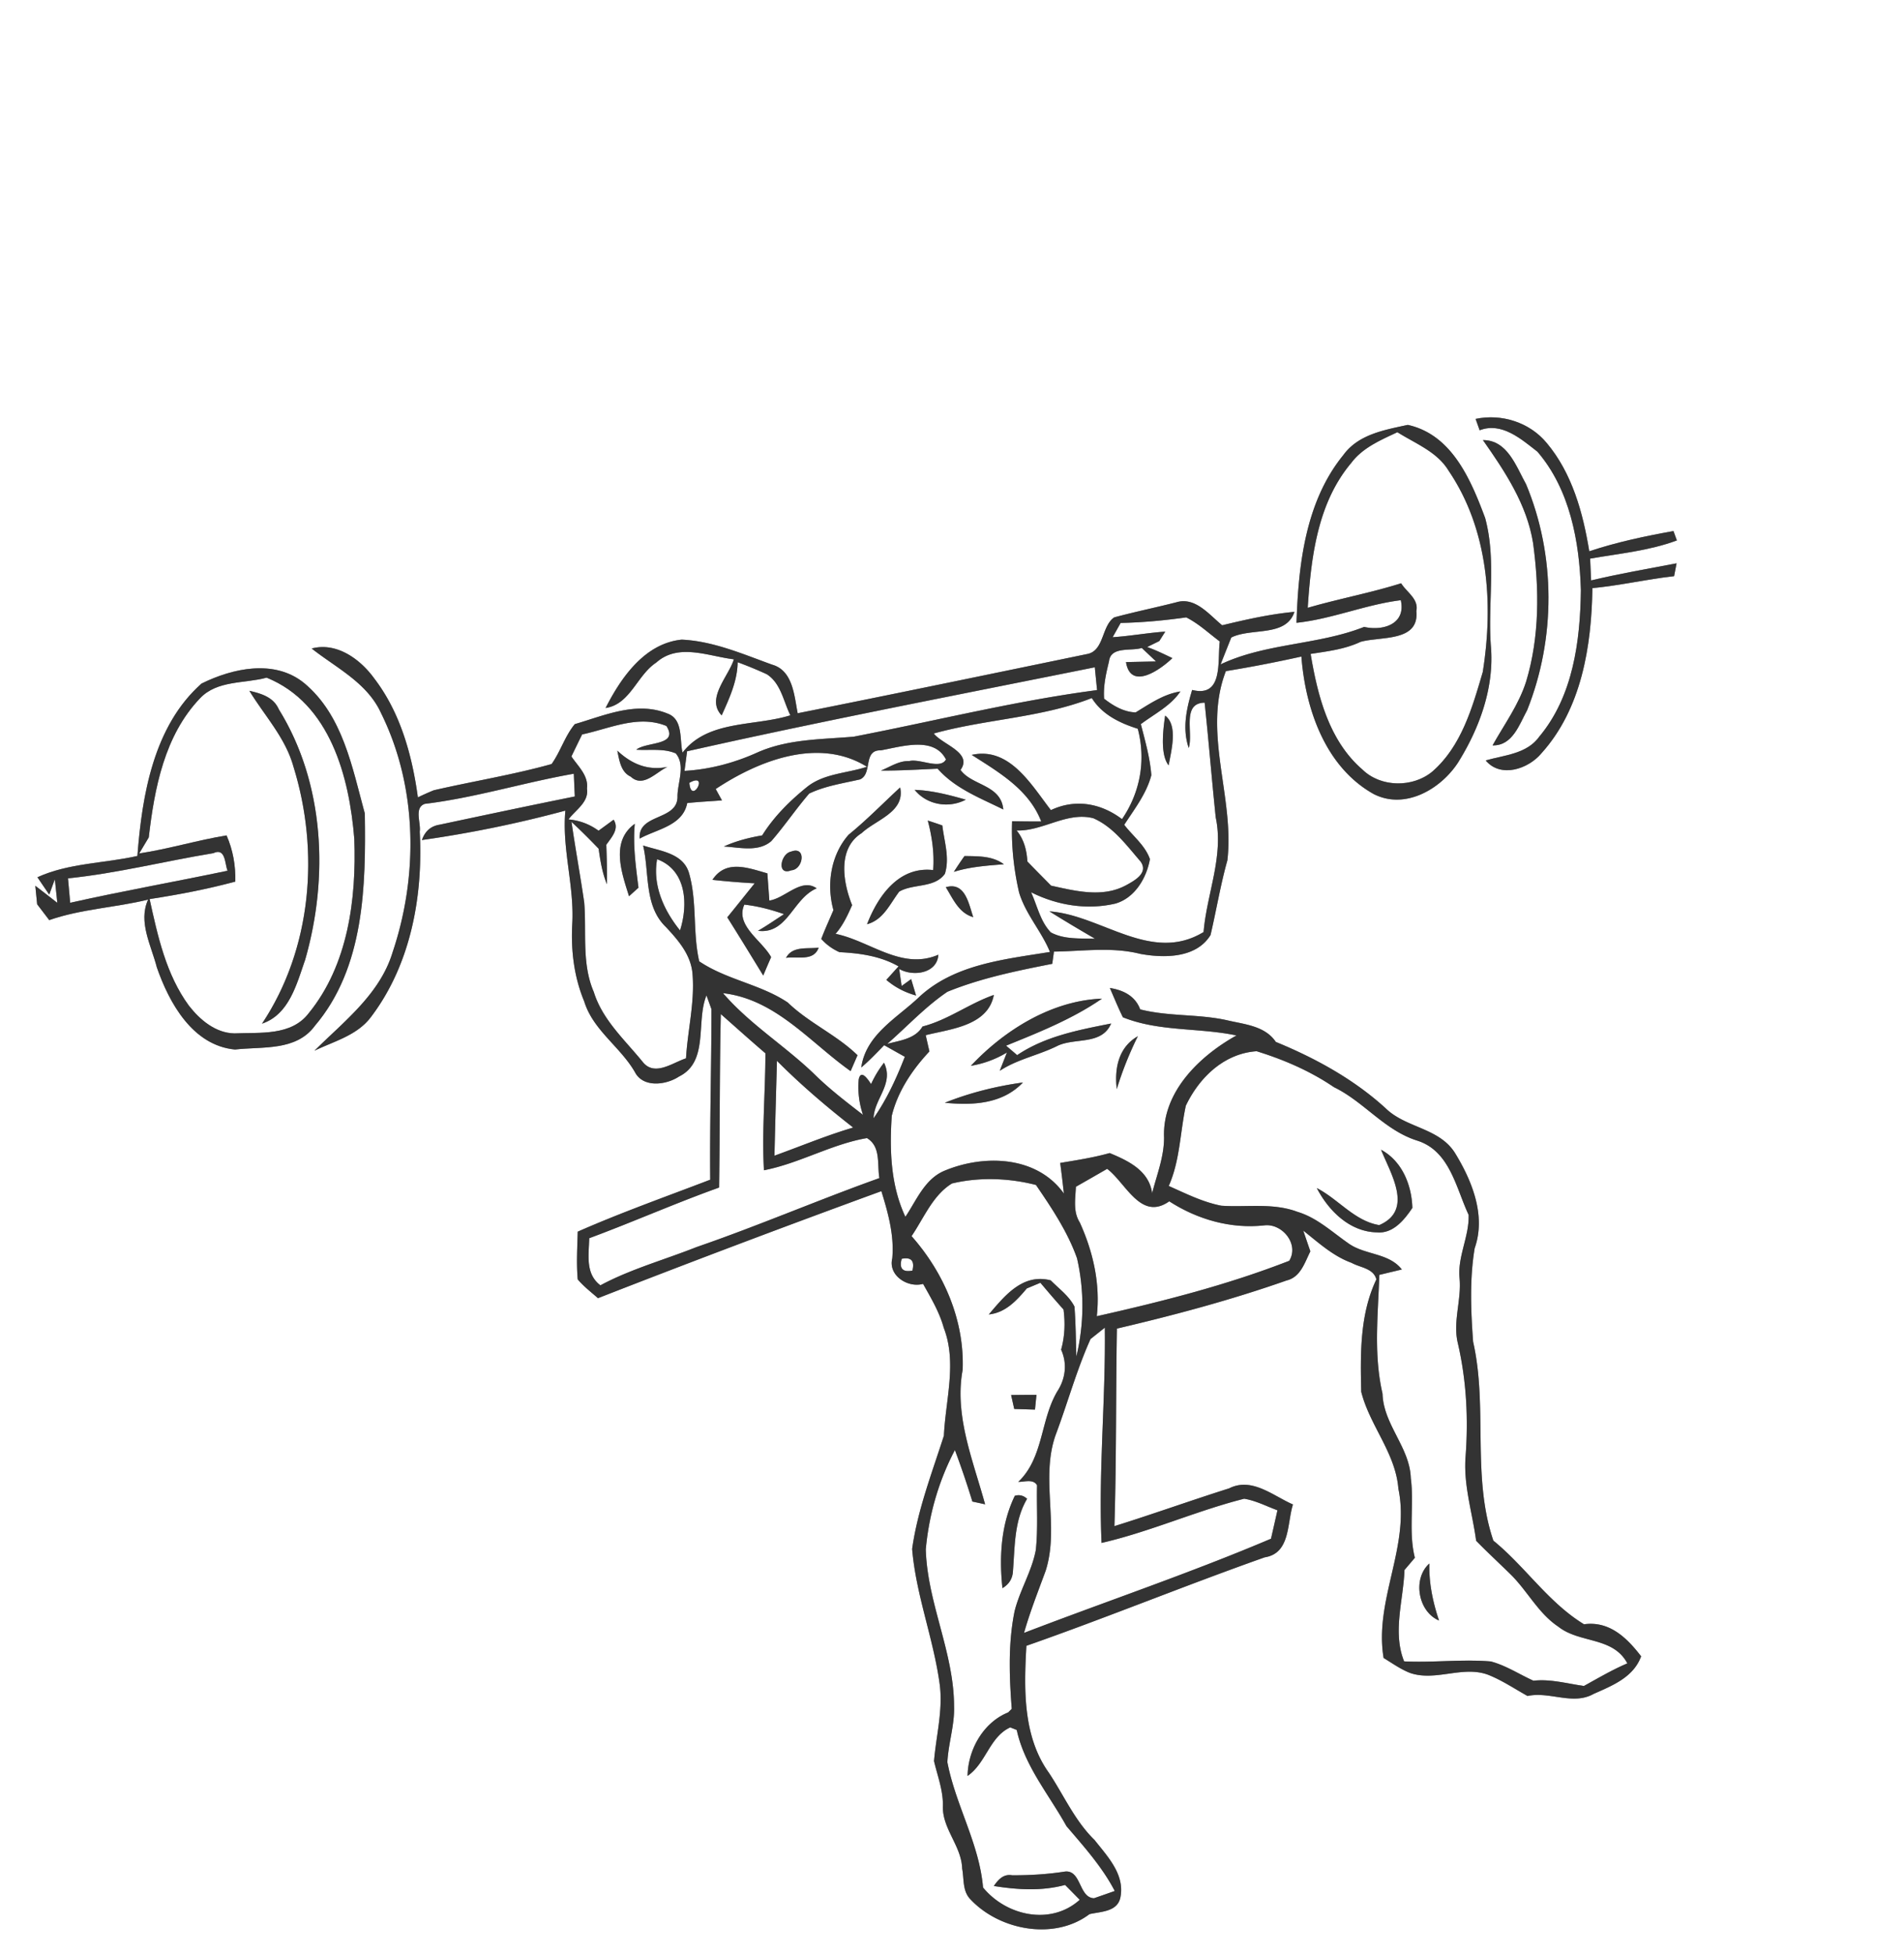 <svg width="268pt" height="275pt" viewBox="0 0 268 275" xmlns="http://www.w3.org/2000/svg"><rect x="0" y="0" width="268" height="275" fill="#808080" stroke="none"/><g fill="#FFF"><path d="M0 0h268v275H0V0m207.7 58.95c.14.4.43 1.2.57 1.6 3.09-1.2 5.84 1.23 8.13 3.01 4.58 5.32 5.92 12.67 6.12 19.49-.09 7.15-1.1 14.92-5.84 20.59-1.75 2.46-4.91 2.61-7.56 3.37 2.11 2.53 6.01 1.2 7.84-1 5.66-6.26 7.06-15.1 7.18-23.25 3.86-.36 7.65-1.25 11.5-1.68.09-.45.26-1.36.35-1.81-4.02.77-8.05 1.46-12.03 2.41-.04-.77-.1-2.3-.14-3.07 4.08-.71 8.32-1.11 12.21-2.56l-.48-1.32c-3.99.72-7.99 1.56-11.85 2.85-.88-5.4-2.4-10.97-5.99-15.24-2.4-2.91-6.36-4.16-10.01-3.39m-18.63 5.1c-5.33 6.55-6.31 15.44-6.58 23.59 5.01-.53 9.69-2.56 14.68-3.18.77 3.39-2.54 4.36-5.16 3.76-6.52 2.57-13.84 2.26-20.2 5.27.37-.95 1.12-2.83 1.5-3.78 2.83-1.41 7.71-.02 8.89-3.61-3.44.32-6.81 1.08-10.17 1.89-1.83-1.48-3.79-4.05-6.47-3.23-2.9.74-5.84 1.34-8.73 2.12-1.82 1.25-1.39 4.76-3.87 5.17-13.55 2.8-27.1 5.61-40.68 8.32-.49-2.46-.66-6.01-3.6-6.84-4.13-1.49-8.28-3.31-12.72-3.52-5.2.52-8.54 5.33-10.72 9.62 3.48-.52 4.41-4.61 7.13-6.39 3.11-2.79 7.34-.89 10.93-.46-.77 2.45-3.98 5.54-1.72 7.89 1.07-2.38 2.21-4.82 2.25-7.48 1.39.51 2.76 1.07 4.1 1.69 1.99 1.27 2.34 3.81 3.32 5.78-5.09 1.59-11.6.62-15.18 5.25-.43-1.81.12-4.68-2.1-5.49-4.35-1.79-8.87.26-13.06 1.48-1.39 1.67-2.01 3.85-3.27 5.62-5.46 1.52-11.07 2.42-16.59 3.69-.75.31-1.5.64-2.23 1-.81-5.93-2.46-11.94-6.16-16.76-1.96-2.7-5.28-5.12-8.79-4.19 3.49 2.75 7.83 4.83 9.77 9.1 5.12 10.35 5.27 22.8 1.62 33.65-1.78 5.88-6.83 9.71-11 13.85 2.77-1.34 6.01-2.15 7.95-4.74 5.6-7.37 7.36-17.01 6.87-26.09.19-1.23-.83-3.38.72-3.91 7.1-.86 13.94-3.01 20.97-4.24.03.8.1 2.4.14 3.2-6.35 1.28-12.68 2.62-19.02 3.97-1.23.19-2.07.91-2.5 2.16 6.79-.96 13.56-2.35 20.19-4.14-.5 5.38 1.28 10.61.97 15.97-.2 3.7.25 7.44 1.68 10.87 1.24 4.06 5.1 6.4 7.15 9.98 1.16 2.22 4.4 1.79 6.18.61 4.27-2.1 2.36-7.73 3.88-11.42.18.48.53 1.45.7 1.93.01 7.99-.25 16-.17 24-6.24 2.39-12.54 4.62-18.65 7.31-.06 2.24-.2 4.49 0 6.72.84.99 1.88 1.79 2.85 2.64 13.24-5.17 26.55-10.19 39.89-15.06.95 3.08 1.83 6.22 1.53 9.48-.59 2.4 2.19 4.17 4.34 3.57 1.11 1.98 2.3 3.97 2.91 6.18 1.89 4.89.25 10.15.02 15.18-1.68 5.24-3.7 10.46-4.47 15.94.54 6.48 3.01 12.62 3.88 19.05.48 3.63-.5 7.2-.8 10.8.48 2.06 1.27 4.06 1.25 6.22-.16 3.26 2.62 5.69 2.71 8.91.27 1.4.04 3.03 1.04 4.19 4.09 4.5 11.91 5.98 16.88 2.22 1.6-.37 3.92-.31 4.35-2.34.66-3.24-1.81-5.77-3.63-8.09-2.77-2.69-4.31-6.26-6.41-9.43-3.71-5.15-3.53-11.87-3.19-17.9 11.25-3.94 22.29-8.47 33.54-12.45 3.63-.57 3.13-4.74 3.98-7.44-2.8-1.22-5.78-3.88-8.97-2.27-5.41 1.71-10.75 3.63-16.16 5.32.29-9.26.19-18.53.35-27.8 8.07-1.89 16.09-4.03 23.91-6.78 1.95-.47 2.53-2.52 3.32-4.09-.34-.98-.67-1.95-1-2.92 2.14 1.69 4.2 3.6 6.81 4.54 1.18.67 3.08.75 3.48 2.33-2.34 4.93-2.25 10.48-2.13 15.8 1.19 4.77 4.84 8.62 5.23 13.65 1.7 8.12-3.44 15.67-2.08 23.82 1.22.74 2.39 1.59 3.73 2.11 3.58 1.23 7.37-1.06 10.94.24 1.97.77 3.74 1.97 5.59 3 3.12-.68 6.38 1.35 9.3-.29 2.65-1.18 5.6-2.33 6.69-5.29-1.99-2.6-4.47-5.01-8.04-4.51-5.03-3.07-8.26-8.11-12.76-11.77-3.07-9.03-.76-18.8-2.85-27.99-.32-4.36-.5-8.84.22-13.16 1.62-4.59-.37-9.49-2.77-13.4-2.24-3.56-6.92-3.51-9.76-6.29-4.48-4.09-9.88-7.05-15.46-9.34-1.5-2.23-4.31-2.46-6.7-3.01-4.08-.95-8.33-.53-12.39-1.57-.71-1.9-2.39-2.71-4.27-3.01.6 1.38 1.17 2.77 1.83 4.12 5.09 2.05 10.7 1.44 15.99 2.56-5.22 2.91-10.46 7.96-10.19 14.38 0 2.71-1.02 5.23-1.68 7.82-.43-3.16-3.33-4.56-5.98-5.65-2.28.64-4.63 1-6.96 1.39.19 1.43.36 2.87.52 4.31-3.82-5.36-11.33-5.55-16.93-3.16-2.7 1.2-3.83 4.13-5.38 6.43-2.08-4.43-2.24-9.41-1.92-14.2.83-3.44 2.9-6.51 5.3-9.07-.13-.57-.39-1.71-.52-2.29 3.52-.88 8.76-1.31 9.59-5.66-3.47 1.21-6.45 3.52-10.04 4.44-1.03 1.76-3.2 1.96-4.97 2.45 2.81-2.45 5.37-5.24 8.48-7.34 4.72-1.92 9.76-2.95 14.75-3.93l.24-1.72c4.05-.05 8.16-.69 12.15.32 3.35.61 7.88.63 9.89-2.65.82-3.49 1.4-7.05 2.37-10.51 1.04-8.85-3.54-18.03-.21-26.63 3.56-.58 7.11-1.27 10.63-2.05.57 7.37 3.36 15.53 10.16 19.34 4.4 2.26 9.42-.65 11.88-4.41 3.04-4.87 5.13-10.58 4.63-16.41-.45-6 .79-12.15-.81-18.03-2-5.35-4.67-11.73-10.89-13.09-3.29.72-6.95 1.32-9.08 4.26m19.66-2.12c3.1 4.41 6.19 9.05 7.06 14.49.88 6.46.92 13.18-.97 19.46-1.03 3.27-3.08 6.05-4.73 9.01 2.81.07 3.75-2.92 4.86-4.94 4.03-10.09 4.04-21.79-.15-31.82-1.4-2.5-2.61-6.21-6.07-6.2M28.37 96.19c-6.75 5.98-8.37 15.68-9.03 24.26-4.66 1.05-9.71 1-14.07 3 .55.82 1.1 1.63 1.66 2.44l.79-2.16c.09.83.26 2.49.35 3.32-1.03-.8-2.06-1.61-3.1-2.4l.26 2.6c.42.55 1.27 1.67 1.7 2.23 4.5-1.57 9.31-1.76 13.92-2.89-1.43 3.13.43 6.44 1.22 9.52 1.76 5.07 5.07 11.02 11.01 11.58 3.89-.44 8.62.25 11.25-3.35 6.97-8.21 7.17-19.65 7.02-29.87-1.78-6.47-3.08-13.8-8.53-18.34-4.16-3.4-10.06-2.11-14.45.06m108.29 53.79c1.8-.3 3.49-.92 5.07-1.87-.25.65-.76 1.93-1.01 2.58 2.47-1.64 5.47-2.19 8.11-3.51 2.49-1.2 6.24-.05 7.57-3.15-4.59.91-9.28 1.79-13.23 4.45-.52-.45-1.04-.89-1.56-1.33 4.63-1.88 9.36-3.76 13.5-6.62-7.08.27-13.73 4.42-18.45 9.45m20.53 3.28a49.1 49.1 0 012.97-7.44c-2.73 1.55-3.31 4.54-2.97 7.44m-24.2 1.92c3.91.39 8.11.19 10.99-2.85-3.76.52-7.46 1.44-10.99 2.85z"/><path d="M190.2 65.14c1.61-2.15 4.14-3.21 6.49-4.32 2.53 1.6 5.59 2.74 7.21 5.42 5.6 8.25 6.34 18.72 4.81 28.32-1.47 5.01-3.02 10.49-7.13 14.04-2.74 2.25-7.23 2.21-9.8-.3-4.71-4.05-6.32-10.4-7.3-16.28 2.38-.37 4.82-.65 7.03-1.7 2.81-.8 8.29.06 7.85-4.33.36-1.71-1.37-2.65-2.14-3.91-4.32 1.36-8.79 2.18-13.15 3.45.47-7.09 1.37-14.75 6.13-20.39zM157.74 87.66c3.09-.06 6.16-.35 9.23-.78 1.74.87 3.17 2.23 4.72 3.39-.35 2.73.55 7.94-3.89 6.82-.8 2.66-1.41 5.44-.48 8.17.68-2.12-1.04-6.33 2.24-6.38.57 5.37 1 10.76 1.56 16.14 1.17 5.46-1.26 10.74-1.71 16.14-7.39 4.49-14.4-2.41-21.7-2.91 2.12 1.32 4.26 2.6 6.42 3.85-2.08-.07-4.32.13-6.22-.89-1.49-1.55-1.91-3.76-2.78-5.65 3.65 1.84 7.88 2.53 11.88 1.59 2.73-.79 4.38-3.6 4.85-6.25-.67-1.93-2.4-3.25-3.62-4.83 1.44-2.22 3.14-4.38 3.82-6.99-.19-2.44-.87-4.82-1.48-7.18 1.92-1.44 4.2-2.56 5.57-4.6-2.36.37-4.31 1.74-6.3 2.95-1.67-.05-3.16-.93-4.44-1.93-.13-1.78.27-3.54.69-5.25.24-2.18 3.17-1.4 4.61-1.89.67.63 1.34 1.26 2.01 1.9-1.06.02-3.17.07-4.23.09.66 4.07 4.89 1.03 6.53-.56-1.17-.56-2.33-1.13-3.55-1.56l1.71-.84.84-1.33c-2.48.17-4.93.63-7.41.79.29-.51.85-1.51 1.13-2.01M164 100.7c-.3 2.07-.71 5.48.49 7 .38-2.08 1.34-5.63-.49-7z"/><path d="M96.71 105.72c19.06-4.29 38.25-7.96 57.39-11.82l.32 3.21c-11.54 1.51-22.85 4.36-34.27 6.56-4.48.38-9.1.32-13.32 2.12-3.31 1.52-6.83 2.48-10.48 2.69l.36-2.76zM28.15 98.27c2.42-2.57 6.23-2.05 9.38-2.91 8.94 3.62 11.64 13.98 12.34 22.68.31 8.47-.88 17.75-6.4 24.52-2.47 3.25-6.86 2.7-10.46 2.86-2.66-.04-4.86-1.9-6.42-3.9-3.21-4.38-4.39-9.8-5.53-15 4.05-.62 8.09-1.39 12.06-2.46.06-2.25-.33-4.45-1.23-6.5-4.14.68-8.15 1.91-12.3 2.54.34-.56 1.01-1.69 1.35-2.26.8-6.92 2.22-14.35 7.21-19.57m6.95-1.06c2.15 3.52 5.09 6.62 6.21 10.69 3.7 11.93 2.58 25.62-4.43 36.15 3.83-1.29 4.88-5.59 6.07-8.98 3.33-11.57 2.75-24.85-3.71-35.26-.74-1.71-2.48-2.22-4.14-2.6z"/><path d="M153.68 98.23c1.46 2.33 3.93 3.52 6.47 4.32 1.17 4.42.35 8.96-2.22 12.72-2.97-2.25-6.58-2.89-10.01-1.27-2.74-3.53-5.81-8.96-11.14-7.77 3.84 2.46 8.04 4.87 9.78 9.37-1.37 0-2.74-.01-4.1-.04-.13 3.36.23 6.74.98 10.02.91 3.05 3.15 5.45 4.35 8.38-6.38 1.04-13.42 1.71-18.39 6.32-3.08 2.95-7.53 5.28-8.17 9.94 1.14-.98 2.18-2.06 3.22-3.14.97.54 1.93 1.09 2.91 1.63-1.18 3.02-2.53 5.98-4.4 8.65.09-2.77 2.91-4.83 1.47-7.81-.73.93-1.33 1.93-1.82 3-.37-.54-1.41-2.2-1.74-.66-.15 1.69.05 3.35.6 4.99-2.33-1.8-4.67-3.59-6.77-5.65-4.14-4.02-9.14-7.07-12.93-11.47 7.42.85 12.23 6.92 17.96 10.97.24-.56.73-1.68.97-2.24-2.96-2.88-6.84-4.54-9.81-7.41-3.82-2.57-8.62-3.2-12.47-5.8-.93-4.05-.29-8.31-1.4-12.29-.77-2.95-4.08-3.21-6.5-4.01.91 3.82.11 8.49 3.2 11.46 1.76 1.88 3.57 3.96 3.76 6.67.32 3.96-.69 7.88-.92 11.82-1.87.6-4.38 2.57-6.05.56-2.53-3.13-5.71-5.95-6.93-9.9-1.73-3.99-1-8.4-1.35-12.61-.55-3.78-1.24-7.54-1.79-11.33 1.31 1.22 2.58 2.49 3.82 3.78.24 1.7.51 3.4 1.17 5 .04-1.86-.03-3.71-.09-5.55.71-1.03 1.88-2.22 1.03-3.53l-2.12 1.55a8.302 8.302 0 00-4.23-1.59c.98-1.34 2.9-2.42 2.6-4.34.23-1.84-1.26-3.13-2.19-4.52.5-1.04 1-2.07 1.51-3.1 3.88-.82 7.89-2.81 11.86-1.19 1.78 2.81-2.8 2.18-4.24 3.34 1.85.12 3.83-.22 5.56.52 1.4 1.68.26 4.05.24 6.01.11 3.51-5.6 2.39-5.32 5.98 2.4-1.33 6.07-1.8 6.69-5 1.63-.18 3.26-.25 4.89-.38l-.88-1.6c6.04-4.01 14.52-7.34 21.28-3.13-2.79.93-6.01.93-8.4 2.82-2.43 1.96-4.68 4.18-6.34 6.84-1.86.32-3.68.78-5.39 1.56 2.19.12 4.84.83 6.68-.76 1.87-2.15 3.47-4.53 5.33-6.69 2.26-1.08 4.73-1.43 7.15-1.99 1.81-.78.37-4.16 2.93-4.09 2.91-.52 7.48-2.02 9.17 1.28-.81 1.49-3.66-.16-5.17.23-1.46-.06-2.7.83-4 1.34 2.67.01 5.34-.15 8-.27 2.45 2.8 6 4.13 9.24 5.74-.32-3.51-4.44-3.35-6.02-5.56 1.74-2.45-2.52-3.54-3.77-5.13 7.33-2.04 15.16-2.2 22.25-4.99m-66.79 7.4c.28 1.33.48 3.01 1.89 3.66 1.75 1.63 3.59-.66 5.17-1.37-2.79.56-5.07-.42-7.06-2.29m32.56 11.83c-2.51 2.85-3.14 7-2.14 10.61-.57 1.35-1.19 2.68-1.71 4.06.72.8 1.57 1.42 2.56 1.86 2.87.14 5.78.55 8.32 2-.58.63-1.15 1.27-1.72 1.9 1.22 1.05 2.63 1.77 4.18 2.2-.17-.58-.52-1.73-.69-2.31l-1.34.97c-.09-.6-.26-1.8-.34-2.4 1.9 1.11 5.34.67 5.51-2-5.17 2.23-9.6-1.94-14.47-2.94 1.04-1.19 1.7-2.61 2.33-4.04-1.29-3.2-2.09-7.97 1.34-10.13 2.01-1.89 6.16-2.97 5.42-6.43-2.41 2.22-4.7 4.58-7.25 6.65m9.3-6.31c1.71 2.13 4.8 2.64 7.19 1.38-2.36-.67-4.74-1.29-7.19-1.38m1.84 4.32c.6 2.27.94 4.61.76 6.97-4.83-.56-7.77 3.64-9.31 7.62 2.31-.63 3.21-2.85 4.53-4.59 2-1.16 4.97-.46 6.43-2.51.7-2.24-.1-4.56-.36-6.8-.68-.24-1.37-.47-2.05-.69m-42.05 10.65c.33-.3.99-.9 1.33-1.2-.37-2.98-.8-5.97-.52-8.99-3.44 2.48-1.85 6.87-.81 10.19m22.81-6.28c-1.47.28-2.08 3.45.03 2.63 1.72-.12 2.15-3.48-.03-2.63m24.41.62c-.52.73-1.02 1.48-1.5 2.23 2.28-.72 4.67-.88 7.04-1.07-1.62-1.2-3.62-1.12-5.54-1.16m-35.48 3.35c1.98.22 3.96.38 5.95.49-1.29 1.59-2.56 3.2-3.86 4.79 1.71 2.71 3.38 5.45 5.06 8.19.36-.87.73-1.73 1.11-2.59-1.28-2.35-5.1-4.45-3.77-7.39 1.92.21 3.78.71 5.59 1.34-1.22.78-2.4 1.62-3.67 2.34 4.17.53 4.89-4.54 8.26-5.97-2.17-1.53-4.42 1.39-6.66 1.72l-.28-3.83c-2.76-.78-5.82-1.98-7.73.91m32.85 1.04c1.02 1.64 1.83 3.64 3.86 4.21-.64-1.87-1.13-5.01-3.86-4.21m-22.49 9.94c1.57-.25 3.9.54 4.59-1.44-1.59.22-3.67-.28-4.59 1.44z"/><path d="M97.03 110.16c2.9-1.63.26 3.26 0 0zM143.1 116.87c3.73.1 7.05-2.68 10.79-1.73 2.82 1.22 4.7 3.84 6.66 6.1 1.16 1.62-.91 2.71-2.08 3.35-3.31 1.77-7.08.79-10.52.04-1.11-1.13-2.24-2.26-3.34-3.4-.09-1.59-.48-3.12-1.51-4.36zM9.57 123.6c6.89-.7 13.62-2.42 20.45-3.54 1.76-.83 1.61 1.52 2.01 2.47-7.37 1.55-14.8 2.86-22.15 4.51-.08-.86-.24-2.58-.31-3.44zM95.72 130.93c-2.26-2.79-3.89-6.34-3.23-10.02 4.17 1.53 4.39 6.41 3.23 10.02zM101.22 167.11c.12-8.14.05-16.28.24-24.41 2.09 1.84 4.16 3.71 6.28 5.52-.01 5.49-.51 10.97-.21 16.46 5-.97 9.52-3.68 14.5-4.53 2 1.21 1.41 3.68 1.75 5.63-8.64 3.09-17.06 6.72-25.74 9.71-4.51 1.79-9.24 3.08-13.53 5.38-2.15-1.62-1.63-4.28-1.57-6.63 6.14-2.27 12.12-4.93 18.28-7.13zM166.91 155.6c1.89-3.97 5.38-7.36 9.97-7.67 3.85 1.19 7.55 2.79 10.89 5.06 4.21 2.04 7.13 6.08 11.69 7.51 4.62 1.45 5.46 6.62 7.26 10.46.1 3.03-1.57 5.84-1.28 8.88.31 3.12-1.01 6.2-.21 9.3 1.19 5.19 1.46 10.53 1.06 15.83-.32 4.02.96 7.9 1.49 11.85 1.54 1.58 3.17 3.08 4.75 4.63 2.43 2.34 3.96 5.56 6.82 7.46 3.01 2.38 7.7 1.37 9.71 5.16-2.12.9-4.1 2.07-6.11 3.18-2.36-.33-4.7-1.01-7.11-.74-1.99-.9-3.86-2.14-5.99-2.71-4.06-.34-8.14.19-12.21-.01-1.66-4.12-.1-8.59.05-12.86.37-.43 1.1-1.29 1.46-1.72-.92-3.68-.08-7.49-.57-11.21-.14-4.33-3.86-7.53-3.98-11.88-1.28-5.53-.63-11.13-.45-16.72.79-.19 2.37-.57 3.17-.76-1.79-2.31-5.08-2.03-7.37-3.57-2.37-1.62-4.51-3.7-7.32-4.54-3.44-1.3-7.15-.62-10.71-.86-2.61-.5-5-1.71-7.41-2.78 1.59-3.59 1.59-7.53 2.4-11.29m27.48 6.19c1.37 3.4 4.62 8.52-.26 10.61-3.48-.58-5.75-3.66-8.78-5.21 1.67 3.21 4.65 6.17 8.49 6.23 2.25.2 3.83-1.76 4.96-3.44-.09-3.22-1.45-6.6-4.41-8.19m8.16 66.25c-.87-2.59-1.43-5.27-1.36-8.02-2.4 2.14-1.59 6.78 1.36 8.02z"/><path d="M109.36 149.28c3.35 3.37 6.98 6.46 10.73 9.39-3.77 1.11-7.39 2.63-11.08 3.96.1-4.45.23-8.9.35-13.35zM151.44 167c1.47-.83 2.93-1.67 4.4-2.52 2.64 1.99 4.73 7.4 8.74 4.57 3.97 2.56 8.68 3.91 13.41 3.38 2.49-.28 4.91 2.63 3.48 4.99-8.77 3.42-17.92 5.74-27.09 7.8.51-4.56-.51-9.05-2.39-13.19-.98-1.54-.62-3.33-.55-5.03zM128.31 173.95c1.73-2.55 2.98-5.75 5.68-7.41 3.83-.92 8.04-.77 11.83.21 2.22 3.25 4.46 6.59 5.78 10.32 1.04 4.52 1 9.32-.1 13.83-.07-2.34-.08-4.69-.26-7.03-.76-1.51-2.19-2.52-3.35-3.7-3.93-1.01-6.46 2.15-8.71 4.8 2.35-.24 3.92-1.96 5.35-3.66.48-.2 1.44-.6 1.91-.8 1.07 1.27 2.15 2.53 3.26 3.77.25 1.89.18 3.8-.34 5.64.88 1.96.63 4.08-.53 5.86-2.41 4.04-1.92 9.34-5.5 12.75.85.03 2.1-.47 2.64.48-.07 3.03.15 6.08-.17 9.1-.56 3.01-2.26 5.66-2.99 8.62-.92 4.52-.75 9.16-.4 13.74l-.5.5c-3.51 1.41-5.66 5.25-5.72 8.94 2.62-1.8 3.09-5.51 6.01-6.83l.91.36c1.1 5.07 4.54 9.09 7 13.53 2.46 2.89 5.03 5.73 6.8 9.13-.73.26-2.19.77-2.92 1.02-2.14-.07-1.77-3.93-4.03-3.76-2.49.39-4.99.54-7.49.53-1.22-.22-1.97.61-2.58 1.51 3.34.53 6.73.74 10.03-.15.52.52 1.55 1.57 2.06 2.09-4.07 3.66-10.33 2.27-13.61-1.73-.52-6.16-3.87-11.6-5.02-17.63.13-2.66 1.04-5.24.94-7.91-.02-7.57-3.77-14.52-3.98-22.05.44-4.85 1.82-9.65 4.1-13.97.89 2.39 1.71 4.8 2.46 7.25.45.09 1.35.29 1.79.39-1.68-6.15-4.36-12.46-3.16-18.94.26-6.96-2.62-13.63-7.19-18.8m14.01 22.36l.44 1.96 2.92.09c.05-.52.16-1.56.21-2.08-1.19 0-2.38.01-3.57.03m.52 14.18c-1.95 4.03-2.21 8.61-1.74 13 .94-.56 1.43-1.36 1.48-2.4.28-3.46.15-7.06 1.99-10.18-.52-.47-1.1-.61-1.73-.42z"/><path d="M126.92 177.14c1.34-.27 1.84.28 1.51 1.66-1.38.26-1.89-.29-1.51-1.66zM153.5 188.43c.5-.4 1.51-1.2 2.01-1.6.13 10.09-.91 20.18-.46 30.29 6.84-1.57 13.28-4.5 20.08-6.22 1.64.27 3.13 1.06 4.68 1.63-.3 1.33-.6 2.67-.91 4-11.42 4.85-23.19 8.81-34.76 13.25.84-2.98 1.99-5.86 3.05-8.76 2.01-6.36-.91-13.22 1.55-19.5 1.61-4.35 2.85-8.86 4.76-13.09z"/></g><g fill="#333"><path d="M207.7 58.95c3.65-.77 7.61.48 10.01 3.39 3.59 4.27 5.11 9.84 5.99 15.24 3.86-1.29 7.86-2.13 11.85-2.85l.48 1.32c-3.89 1.45-8.13 1.85-12.21 2.56.04.77.1 2.3.14 3.07 3.98-.95 8.01-1.64 12.03-2.41-.09.45-.26 1.36-.35 1.81-3.85.43-7.64 1.32-11.5 1.68-.12 8.15-1.52 16.99-7.18 23.25-1.83 2.2-5.73 3.53-7.84 1 2.65-.76 5.81-.91 7.56-3.37 4.74-5.67 5.75-13.44 5.84-20.59-.2-6.82-1.54-14.17-6.12-19.49-2.29-1.78-5.04-4.21-8.13-3.01-.14-.4-.43-1.2-.57-1.6z"/><path d="M189.07 64.05c2.13-2.94 5.79-3.54 9.08-4.26 6.22 1.36 8.89 7.74 10.89 13.09 1.6 5.88.36 12.03.81 18.03.5 5.83-1.59 11.54-4.63 16.41-2.46 3.76-7.48 6.67-11.88 4.41-6.8-3.81-9.59-11.97-10.16-19.34-3.52.78-7.07 1.47-10.63 2.05-3.33 8.6 1.25 17.78.21 26.63-.97 3.46-1.55 7.02-2.37 10.51-2.01 3.28-6.54 3.26-9.89 2.65-3.99-1.01-8.1-.37-12.15-.32l-.24 1.72c-4.99.98-10.03 2.01-14.75 3.93-3.11 2.1-5.67 4.89-8.48 7.34 1.77-.49 3.94-.69 4.97-2.45 3.59-.92 6.57-3.23 10.04-4.44-.83 4.35-6.07 4.78-9.59 5.66.13.58.39 1.72.52 2.29-2.4 2.56-4.47 5.63-5.3 9.07-.32 4.79-.16 9.77 1.92 14.2 1.55-2.3 2.68-5.23 5.38-6.43 5.6-2.39 13.11-2.2 16.93 3.16-.16-1.44-.33-2.88-.52-4.31 2.33-.39 4.68-.75 6.96-1.39 2.65 1.09 5.55 2.49 5.98 5.65.66-2.59 1.68-5.11 1.68-7.82-.27-6.42 4.97-11.47 10.19-14.38-5.29-1.12-10.9-.51-15.99-2.56-.66-1.35-1.23-2.74-1.83-4.12 1.88.3 3.56 1.11 4.27 3.01 4.06 1.04 8.31.62 12.39 1.57 2.39.55 5.2.78 6.7 3.01 5.58 2.29 10.98 5.25 15.46 9.34 2.84 2.78 7.52 2.73 9.76 6.29 2.4 3.91 4.39 8.81 2.77 13.4-.72 4.32-.54 8.8-.22 13.16 2.09 9.19-.22 18.96 2.85 27.99 4.5 3.66 7.73 8.7 12.76 11.77 3.57-.5 6.05 1.91 8.04 4.51-1.09 2.96-4.04 4.11-6.69 5.29-2.92 1.64-6.18-.39-9.3.29-1.85-1.03-3.62-2.23-5.59-3-3.57-1.3-7.36.99-10.94-.24-1.34-.52-2.51-1.37-3.73-2.11-1.36-8.15 3.78-15.7 2.08-23.82-.39-5.03-4.04-8.88-5.23-13.65-.12-5.32-.21-10.87 2.13-15.8-.4-1.58-2.3-1.66-3.48-2.33-2.61-.94-4.67-2.85-6.81-4.54.33.97.66 1.94 1 2.92-.79 1.57-1.37 3.62-3.32 4.09-7.82 2.75-15.84 4.89-23.91 6.78-.16 9.27-.06 18.54-.35 27.8 5.41-1.69 10.75-3.61 16.16-5.32 3.19-1.61 6.17 1.05 8.97 2.27-.85 2.7-.35 6.87-3.98 7.44-11.25 3.98-22.29 8.51-33.54 12.45-.34 6.03-.52 12.75 3.19 17.9 2.1 3.17 3.64 6.74 6.41 9.43 1.82 2.32 4.29 4.85 3.63 8.09-.43 2.03-2.75 1.97-4.35 2.34-4.97 3.76-12.79 2.28-16.88-2.22-1-1.16-.77-2.79-1.04-4.19-.09-3.22-2.87-5.65-2.71-8.91.02-2.16-.77-4.16-1.25-6.22.3-3.6 1.28-7.17.8-10.8-.87-6.43-3.34-12.57-3.88-19.05.77-5.48 2.79-10.7 4.47-15.94.23-5.03 1.87-10.29-.02-15.18-.61-2.21-1.8-4.2-2.91-6.18-2.15.6-4.93-1.17-4.34-3.57.3-3.26-.58-6.4-1.53-9.48-13.34 4.87-26.65 9.89-39.89 15.06-.97-.85-2.01-1.65-2.85-2.64-.2-2.23-.06-4.48 0-6.72 6.11-2.69 12.41-4.92 18.65-7.31-.08-8 .18-16.01.17-24-.17-.48-.52-1.45-.7-1.93-1.52 3.69.39 9.32-3.88 11.42-1.78 1.18-5.02 1.61-6.18-.61-2.05-3.58-5.91-5.92-7.15-9.98-1.43-3.43-1.88-7.17-1.68-10.87.31-5.36-1.47-10.59-.97-15.97-6.63 1.79-13.4 3.18-20.19 4.14.43-1.25 1.27-1.97 2.5-2.16 6.34-1.35 12.67-2.69 19.02-3.97-.04-.8-.11-2.4-.14-3.2-7.03 1.23-13.87 3.38-20.97 4.24-1.55.53-.53 2.68-.72 3.91.49 9.08-1.27 18.72-6.87 26.09-1.94 2.59-5.18 3.4-7.95 4.74 4.17-4.14 9.22-7.97 11-13.85 3.65-10.85 3.5-23.3-1.62-33.65-1.94-4.27-6.28-6.35-9.77-9.1 3.51-.93 6.83 1.49 8.79 4.19 3.7 4.82 5.35 10.83 6.16 16.76.73-.36 1.48-.69 2.23-1 5.52-1.27 11.13-2.17 16.59-3.69 1.26-1.77 1.88-3.95 3.27-5.62 4.19-1.22 8.71-3.27 13.06-1.48 2.22.81 1.67 3.68 2.1 5.49 3.58-4.63 10.09-3.66 15.18-5.25-.98-1.97-1.33-4.51-3.32-5.78a54.31 54.31 0 00-4.1-1.69c-.04 2.66-1.18 5.1-2.25 7.48-2.26-2.35.95-5.44 1.72-7.89-3.59-.43-7.82-2.33-10.93.46-2.72 1.78-3.65 5.87-7.13 6.39 2.18-4.29 5.52-9.1 10.72-9.62 4.44.21 8.59 2.03 12.72 3.52 2.94.83 3.11 4.38 3.6 6.84 13.58-2.71 27.13-5.52 40.68-8.32 2.48-.41 2.05-3.92 3.87-5.17 2.89-.78 5.83-1.38 8.73-2.12 2.68-.82 4.64 1.75 6.47 3.23 3.36-.81 6.73-1.57 10.17-1.89-1.18 3.59-6.06 2.2-8.89 3.61-.38.95-1.13 2.83-1.5 3.78 6.36-3.01 13.68-2.7 20.2-5.27 2.62.6 5.93-.37 5.16-3.76-4.99.62-9.67 2.65-14.68 3.18.27-8.15 1.25-17.04 6.58-23.59m1.13 1.09c-4.76 5.64-5.66 13.3-6.13 20.39 4.36-1.27 8.83-2.09 13.15-3.45.77 1.26 2.5 2.2 2.14 3.91.44 4.39-5.04 3.53-7.85 4.33-2.21 1.05-4.65 1.33-7.03 1.7.98 5.88 2.59 12.23 7.3 16.28 2.57 2.51 7.06 2.55 9.8.3 4.11-3.55 5.66-9.03 7.13-14.04 1.53-9.6.79-20.07-4.81-28.32-1.62-2.68-4.68-3.82-7.21-5.42-2.35 1.11-4.88 2.17-6.49 4.32m-32.46 22.52c-.28.5-.84 1.5-1.13 2.01 2.48-.16 4.93-.62 7.41-.79l-.84 1.33-1.71.84c1.22.43 2.38 1 3.55 1.56-1.64 1.59-5.87 4.63-6.53.56 1.06-.02 3.17-.07 4.23-.09-.67-.64-1.34-1.27-2.01-1.9-1.44.49-4.37-.29-4.61 1.89-.42 1.71-.82 3.47-.69 5.25 1.28 1 2.77 1.88 4.44 1.93 1.99-1.21 3.94-2.58 6.3-2.95-1.37 2.04-3.65 3.16-5.57 4.6.61 2.36 1.29 4.74 1.48 7.18-.68 2.61-2.38 4.77-3.82 6.99 1.22 1.58 2.95 2.9 3.62 4.83-.47 2.65-2.12 5.46-4.85 6.25-4 .94-8.23.25-11.88-1.59.87 1.89 1.29 4.1 2.78 5.65 1.9 1.02 4.14.82 6.22.89-2.16-1.25-4.3-2.53-6.42-3.85 7.3.5 14.31 7.4 21.7 2.91.45-5.4 2.88-10.68 1.71-16.14-.56-5.38-.99-10.77-1.56-16.14-3.28.05-1.56 4.26-2.24 6.38-.93-2.73-.32-5.51.48-8.17 4.44 1.12 3.54-4.09 3.89-6.82-1.55-1.16-2.98-2.52-4.72-3.39-3.07.43-6.14.72-9.23.78m-61.03 18.06l-.36 2.76c3.65-.21 7.17-1.17 10.48-2.69 4.22-1.8 8.84-1.74 13.32-2.12 11.42-2.2 22.73-5.05 34.27-6.56l-.32-3.21c-19.14 3.86-38.33 7.53-57.39 11.82m56.97-7.49c-7.09 2.79-14.92 2.95-22.25 4.99 1.25 1.59 5.51 2.68 3.77 5.13 1.58 2.21 5.7 2.05 6.02 5.56-3.24-1.61-6.79-2.94-9.24-5.74-2.66.12-5.33.28-8 .27 1.3-.51 2.54-1.4 4-1.34 1.51-.39 4.36 1.26 5.17-.23-1.69-3.3-6.26-1.8-9.17-1.28-2.56-.07-1.12 3.31-2.93 4.09-2.42.56-4.89.91-7.15 1.99-1.86 2.16-3.46 4.54-5.33 6.69-1.84 1.59-4.49.88-6.68.76 1.71-.78 3.53-1.24 5.39-1.56 1.66-2.66 3.91-4.88 6.34-6.84 2.39-1.89 5.61-1.89 8.4-2.82-6.76-4.21-15.24-.88-21.28 3.13l.88 1.6c-1.63.13-3.26.2-4.89.38-.62 3.2-4.29 3.67-6.69 5-.28-3.59 5.43-2.47 5.32-5.98.02-1.96 1.16-4.33-.24-6.01-1.73-.74-3.71-.4-5.56-.52 1.44-1.16 6.02-.53 4.24-3.34-3.97-1.62-7.98.37-11.86 1.19-.51 1.03-1.01 2.06-1.51 3.1.93 1.39 2.42 2.68 2.19 4.52.3 1.92-1.62 3-2.6 4.34 1.56.14 2.97.67 4.23 1.59l2.12-1.55c.85 1.31-.32 2.5-1.03 3.53.06 1.84.13 3.69.09 5.55-.66-1.6-.93-3.3-1.17-5a97.267 97.267 0 00-3.82-3.78c.55 3.79 1.24 7.55 1.79 11.33.35 4.21-.38 8.62 1.35 12.61 1.22 3.95 4.4 6.77 6.93 9.9 1.67 2.01 4.18.04 6.05-.56.23-3.94 1.24-7.86.92-11.82-.19-2.71-2-4.79-3.76-6.67-3.09-2.97-2.29-7.64-3.2-11.46 2.42.8 5.73 1.06 6.5 4.01 1.11 3.98.47 8.24 1.4 12.29 3.85 2.6 8.65 3.23 12.47 5.8 2.97 2.87 6.85 4.53 9.81 7.41-.24.56-.73 1.68-.97 2.24-5.73-4.05-10.54-10.12-17.96-10.97 3.79 4.4 8.79 7.45 12.93 11.47 2.1 2.06 4.44 3.85 6.77 5.65-.55-1.64-.75-3.3-.6-4.99.33-1.54 1.37.12 1.74.66.49-1.07 1.09-2.07 1.82-3 1.44 2.98-1.38 5.04-1.47 7.81 1.87-2.67 3.22-5.63 4.4-8.65-.98-.54-1.94-1.09-2.91-1.63-1.04 1.08-2.08 2.16-3.22 3.14.64-4.66 5.09-6.99 8.17-9.94 4.97-4.61 12.01-5.28 18.39-6.32-1.2-2.93-3.44-5.33-4.35-8.38-.75-3.28-1.11-6.66-.98-10.02 1.36.03 2.73.04 4.1.04-1.74-4.5-5.94-6.91-9.78-9.37 5.33-1.19 8.4 4.24 11.14 7.77 3.43-1.62 7.04-.98 10.01 1.27 2.57-3.76 3.39-8.3 2.22-12.72-2.54-.8-5.01-1.99-6.47-4.32m-56.65 11.93c.26 3.26 2.9-1.63 0 0m46.07 6.71c1.03 1.24 1.42 2.77 1.51 4.36 1.1 1.14 2.23 2.27 3.34 3.4 3.44.75 7.21 1.73 10.52-.04 1.17-.64 3.24-1.73 2.08-3.35-1.96-2.26-3.84-4.88-6.66-6.1-3.74-.95-7.06 1.83-10.79 1.73m-47.38 14.06c1.16-3.61.94-8.49-3.23-10.02-.66 3.68.97 7.23 3.23 10.02m5.5 36.18c-6.16 2.2-12.14 4.86-18.28 7.13-.06 2.35-.58 5.01 1.57 6.63 4.29-2.3 9.02-3.59 13.53-5.38 8.68-2.99 17.1-6.62 25.74-9.71-.34-1.95.25-4.42-1.75-5.63-4.98.85-9.5 3.56-14.5 4.53-.3-5.49.2-10.97.21-16.46-2.12-1.81-4.19-3.68-6.28-5.52-.19 8.13-.12 16.27-.24 24.41m65.69-11.51c-.81 3.76-.81 7.7-2.4 11.29 2.41 1.07 4.8 2.28 7.41 2.78 3.56.24 7.27-.44 10.71.86 2.81.84 4.95 2.92 7.32 4.54 2.29 1.54 5.58 1.26 7.37 3.57-.8.19-2.38.57-3.17.76-.18 5.59-.83 11.19.45 16.72.12 4.35 3.84 7.55 3.98 11.88.49 3.72-.35 7.53.57 11.21-.36.43-1.09 1.29-1.46 1.72-.15 4.27-1.71 8.74-.05 12.86 4.07.2 8.15-.33 12.21.01 2.13.57 4 1.81 5.99 2.71 2.41-.27 4.75.41 7.11.74 2.01-1.11 3.99-2.28 6.11-3.18-2.01-3.79-6.7-2.78-9.71-5.16-2.86-1.9-4.39-5.12-6.82-7.46-1.58-1.55-3.21-3.05-4.75-4.63-.53-3.95-1.81-7.83-1.49-11.85.4-5.3.13-10.64-1.06-15.83-.8-3.1.52-6.18.21-9.3-.29-3.04 1.38-5.85 1.28-8.88-1.8-3.84-2.64-9.01-7.26-10.46-4.56-1.43-7.48-5.47-11.69-7.51-3.34-2.27-7.04-3.87-10.89-5.06-4.59.31-8.08 3.7-9.97 7.67m-57.55-6.32c-.12 4.45-.25 8.9-.35 13.35 3.69-1.33 7.31-2.85 11.08-3.96-3.75-2.93-7.38-6.02-10.73-9.39M151.44 167c-.07 1.7-.43 3.49.55 5.03 1.88 4.14 2.9 8.63 2.39 13.19 9.17-2.06 18.32-4.38 27.09-7.8 1.43-2.36-.99-5.27-3.48-4.99-4.73.53-9.44-.82-13.41-3.38-4.01 2.83-6.1-2.58-8.74-4.57-1.47.85-2.93 1.69-4.4 2.52m-23.13 6.95c4.57 5.17 7.45 11.84 7.19 18.8-1.2 6.48 1.48 12.79 3.16 18.94-.44-.1-1.34-.3-1.79-.39-.75-2.45-1.57-4.86-2.46-7.25-2.28 4.32-3.66 9.12-4.1 13.97.21 7.53 3.96 14.48 3.98 22.05.1 2.67-.81 5.25-.94 7.91 1.15 6.03 4.5 11.47 5.02 17.63 3.28 4 9.54 5.39 13.61 1.73-.51-.52-1.54-1.57-2.06-2.09-3.3.89-6.69.68-10.03.15.61-.9 1.36-1.73 2.58-1.51 2.5.01 5-.14 7.49-.53 2.26-.17 1.89 3.69 4.03 3.76.73-.25 2.19-.76 2.92-1.02-1.77-3.4-4.34-6.24-6.8-9.13-2.46-4.44-5.9-8.46-7-13.53l-.91-.36c-2.92 1.32-3.39 5.03-6.01 6.83.06-3.69 2.21-7.53 5.72-8.94l.5-.5c-.35-4.58-.52-9.22.4-13.74.73-2.96 2.43-5.61 2.99-8.62.32-3.02.1-6.07.17-9.1-.54-.95-1.79-.45-2.64-.48 3.58-3.41 3.09-8.71 5.5-12.75 1.16-1.78 1.41-3.9.53-5.86.52-1.84.59-3.75.34-5.64-1.11-1.24-2.19-2.5-3.26-3.77-.47.2-1.43.6-1.91.8-1.43 1.7-3 3.42-5.35 3.66 2.25-2.65 4.78-5.81 8.71-4.8 1.16 1.18 2.59 2.19 3.35 3.7.18 2.34.19 4.69.26 7.03 1.1-4.51 1.14-9.31.1-13.83-1.32-3.73-3.56-7.07-5.78-10.32-3.79-.98-8-1.13-11.83-.21-2.7 1.66-3.95 4.86-5.68 7.41m-1.39 3.19c-.38 1.37.13 1.92 1.51 1.66.33-1.38-.17-1.93-1.51-1.66m26.58 11.29c-1.91 4.23-3.15 8.74-4.76 13.09-2.46 6.28.46 13.14-1.55 19.5-1.06 2.9-2.21 5.78-3.05 8.76 11.57-4.44 23.34-8.4 34.76-13.25.31-1.33.61-2.67.91-4-1.55-.57-3.04-1.36-4.68-1.63-6.8 1.72-13.24 4.65-20.08 6.22-.45-10.11.59-20.2.46-30.29-.5.4-1.51 1.2-2.01 1.6z"/><path d="M208.73 61.93c3.46-.01 4.67 3.7 6.07 6.2 4.19 10.03 4.18 21.73.15 31.82-1.11 2.02-2.05 5.01-4.86 4.94 1.65-2.96 3.7-5.74 4.73-9.01 1.89-6.28 1.85-13 .97-19.46-.87-5.44-3.96-10.08-7.06-14.49zM28.37 96.19c4.39-2.17 10.29-3.46 14.45-.06 5.45 4.54 6.75 11.87 8.53 18.34.15 10.22-.05 21.66-7.02 29.87-2.63 3.6-7.36 2.91-11.25 3.35-5.94-.56-9.25-6.51-11.01-11.58-.79-3.08-2.65-6.39-1.22-9.52-4.61 1.13-9.42 1.32-13.92 2.89-.43-.56-1.28-1.68-1.7-2.23l-.26-2.6c1.04.79 2.07 1.6 3.1 2.4-.09-.83-.26-2.49-.35-3.32l-.79 2.16c-.56-.81-1.11-1.62-1.66-2.44 4.36-2 9.41-1.95 14.07-3 .66-8.58 2.28-18.28 9.03-24.26m-.22 2.08c-4.99 5.22-6.41 12.65-7.21 19.57-.34.57-1.01 1.7-1.35 2.26 4.15-.63 8.16-1.86 12.3-2.54.9 2.05 1.29 4.25 1.23 6.5-3.97 1.07-8.01 1.84-12.06 2.46 1.14 5.2 2.32 10.62 5.53 15 1.56 2 3.76 3.86 6.42 3.9 3.6-.16 7.99.39 10.46-2.86 5.52-6.77 6.71-16.05 6.4-24.52-.7-8.7-3.4-19.06-12.34-22.68-3.15.86-6.96.34-9.38 2.91M9.57 123.6c.07.86.23 2.58.31 3.44 7.35-1.65 14.78-2.96 22.15-4.51-.4-.95-.25-3.3-2.01-2.47-6.83 1.12-13.56 2.84-20.45 3.54z"/><path d="M35.1 97.21c1.66.38 3.4.89 4.14 2.6 6.46 10.41 7.04 23.69 3.71 35.26-1.19 3.39-2.24 7.69-6.07 8.98 7.01-10.53 8.13-24.22 4.43-36.15-1.12-4.07-4.06-7.17-6.21-10.69zM164 100.7c1.83 1.37.87 4.92.49 7-1.2-1.52-.79-4.93-.49-7zM86.89 105.63c1.99 1.87 4.27 2.85 7.06 2.29-1.58.71-3.42 3-5.17 1.37-1.41-.65-1.61-2.33-1.89-3.66zM119.45 117.46c2.55-2.07 4.84-4.43 7.25-6.65.74 3.46-3.41 4.54-5.42 6.43-3.43 2.16-2.63 6.93-1.34 10.13-.63 1.43-1.29 2.85-2.33 4.04 4.87 1 9.3 5.17 14.47 2.94-.17 2.67-3.61 3.11-5.51 2 .08.6.25 1.8.34 2.4l1.34-.97c.17.58.52 1.73.69 2.31-1.55-.43-2.96-1.15-4.18-2.2.57-.63 1.14-1.27 1.72-1.9-2.54-1.45-5.45-1.86-8.32-2a7.502 7.502 0 01-2.56-1.86c.52-1.38 1.14-2.71 1.71-4.06-1-3.61-.37-7.76 2.14-10.61zM128.75 111.15c2.45.09 4.83.71 7.19 1.38-2.39 1.26-5.48.75-7.19-1.38z"/><path d="M130.59 115.47c.68.22 1.37.45 2.05.69.26 2.24 1.06 4.56.36 6.8-1.46 2.05-4.43 1.35-6.43 2.51-1.32 1.74-2.22 3.96-4.53 4.59 1.54-3.98 4.48-8.18 9.31-7.62.18-2.36-.16-4.7-.76-6.97zM88.54 126.12c-1.04-3.32-2.63-7.71.81-10.19-.28 3.02.15 6.01.52 8.99-.34.3-1 .9-1.33 1.2zM111.35 119.84c2.18-.85 1.75 2.51.03 2.63-2.11.82-1.5-2.35-.03-2.63zM135.76 120.46c1.92.04 3.92-.04 5.54 1.16-2.37.19-4.76.35-7.04 1.07.48-.75.98-1.5 1.5-2.23zM100.28 123.81c1.91-2.89 4.97-1.69 7.73-.91l.28 3.83c2.24-.33 4.49-3.25 6.66-1.72-3.37 1.43-4.09 6.5-8.26 5.97 1.27-.72 2.45-1.56 3.67-2.34-1.81-.63-3.67-1.13-5.59-1.34-1.33 2.94 2.49 5.04 3.77 7.39-.38.86-.75 1.72-1.11 2.59-1.68-2.74-3.35-5.48-5.06-8.19 1.3-1.59 2.57-3.2 3.86-4.79-1.99-.11-3.97-.27-5.95-.49zM133.13 124.85c2.73-.8 3.22 2.34 3.86 4.21-2.03-.57-2.84-2.57-3.86-4.21zM110.64 134.79c.92-1.72 3-1.22 4.59-1.44-.69 1.98-3.02 1.19-4.59 1.44zM136.66 149.98c4.72-5.03 11.37-9.18 18.45-9.45-4.14 2.86-8.87 4.74-13.5 6.62.52.44 1.04.88 1.56 1.33 3.95-2.66 8.64-3.54 13.23-4.45-1.33 3.1-5.08 1.95-7.57 3.15-2.64 1.32-5.64 1.87-8.11 3.51.25-.65.76-1.93 1.01-2.58-1.58.95-3.27 1.57-5.07 1.87zM157.19 153.26c-.34-2.9.24-5.89 2.97-7.44a49.1 49.1 0 00-2.97 7.44zM132.99 155.18c3.53-1.41 7.23-2.33 10.99-2.85-2.88 3.04-7.08 3.24-10.99 2.85zM194.39 161.79c2.96 1.59 4.32 4.97 4.41 8.19-1.13 1.68-2.71 3.64-4.96 3.44-3.84-.06-6.82-3.02-8.49-6.23 3.03 1.55 5.3 4.63 8.78 5.21 4.88-2.09 1.63-7.21.26-10.61zM142.32 196.31c1.19-.02 2.38-.03 3.57-.03-.05.52-.16 1.56-.21 2.08l-2.92-.09-.44-1.96zM142.84 210.49c.63-.19 1.21-.05 1.73.42-1.84 3.12-1.71 6.72-1.99 10.18-.05 1.04-.54 1.84-1.48 2.4-.47-4.39-.21-8.97 1.74-13zM202.55 228.04c-2.95-1.24-3.76-5.88-1.36-8.02-.07 2.75.49 5.43 1.36 8.02z"/></g></svg>